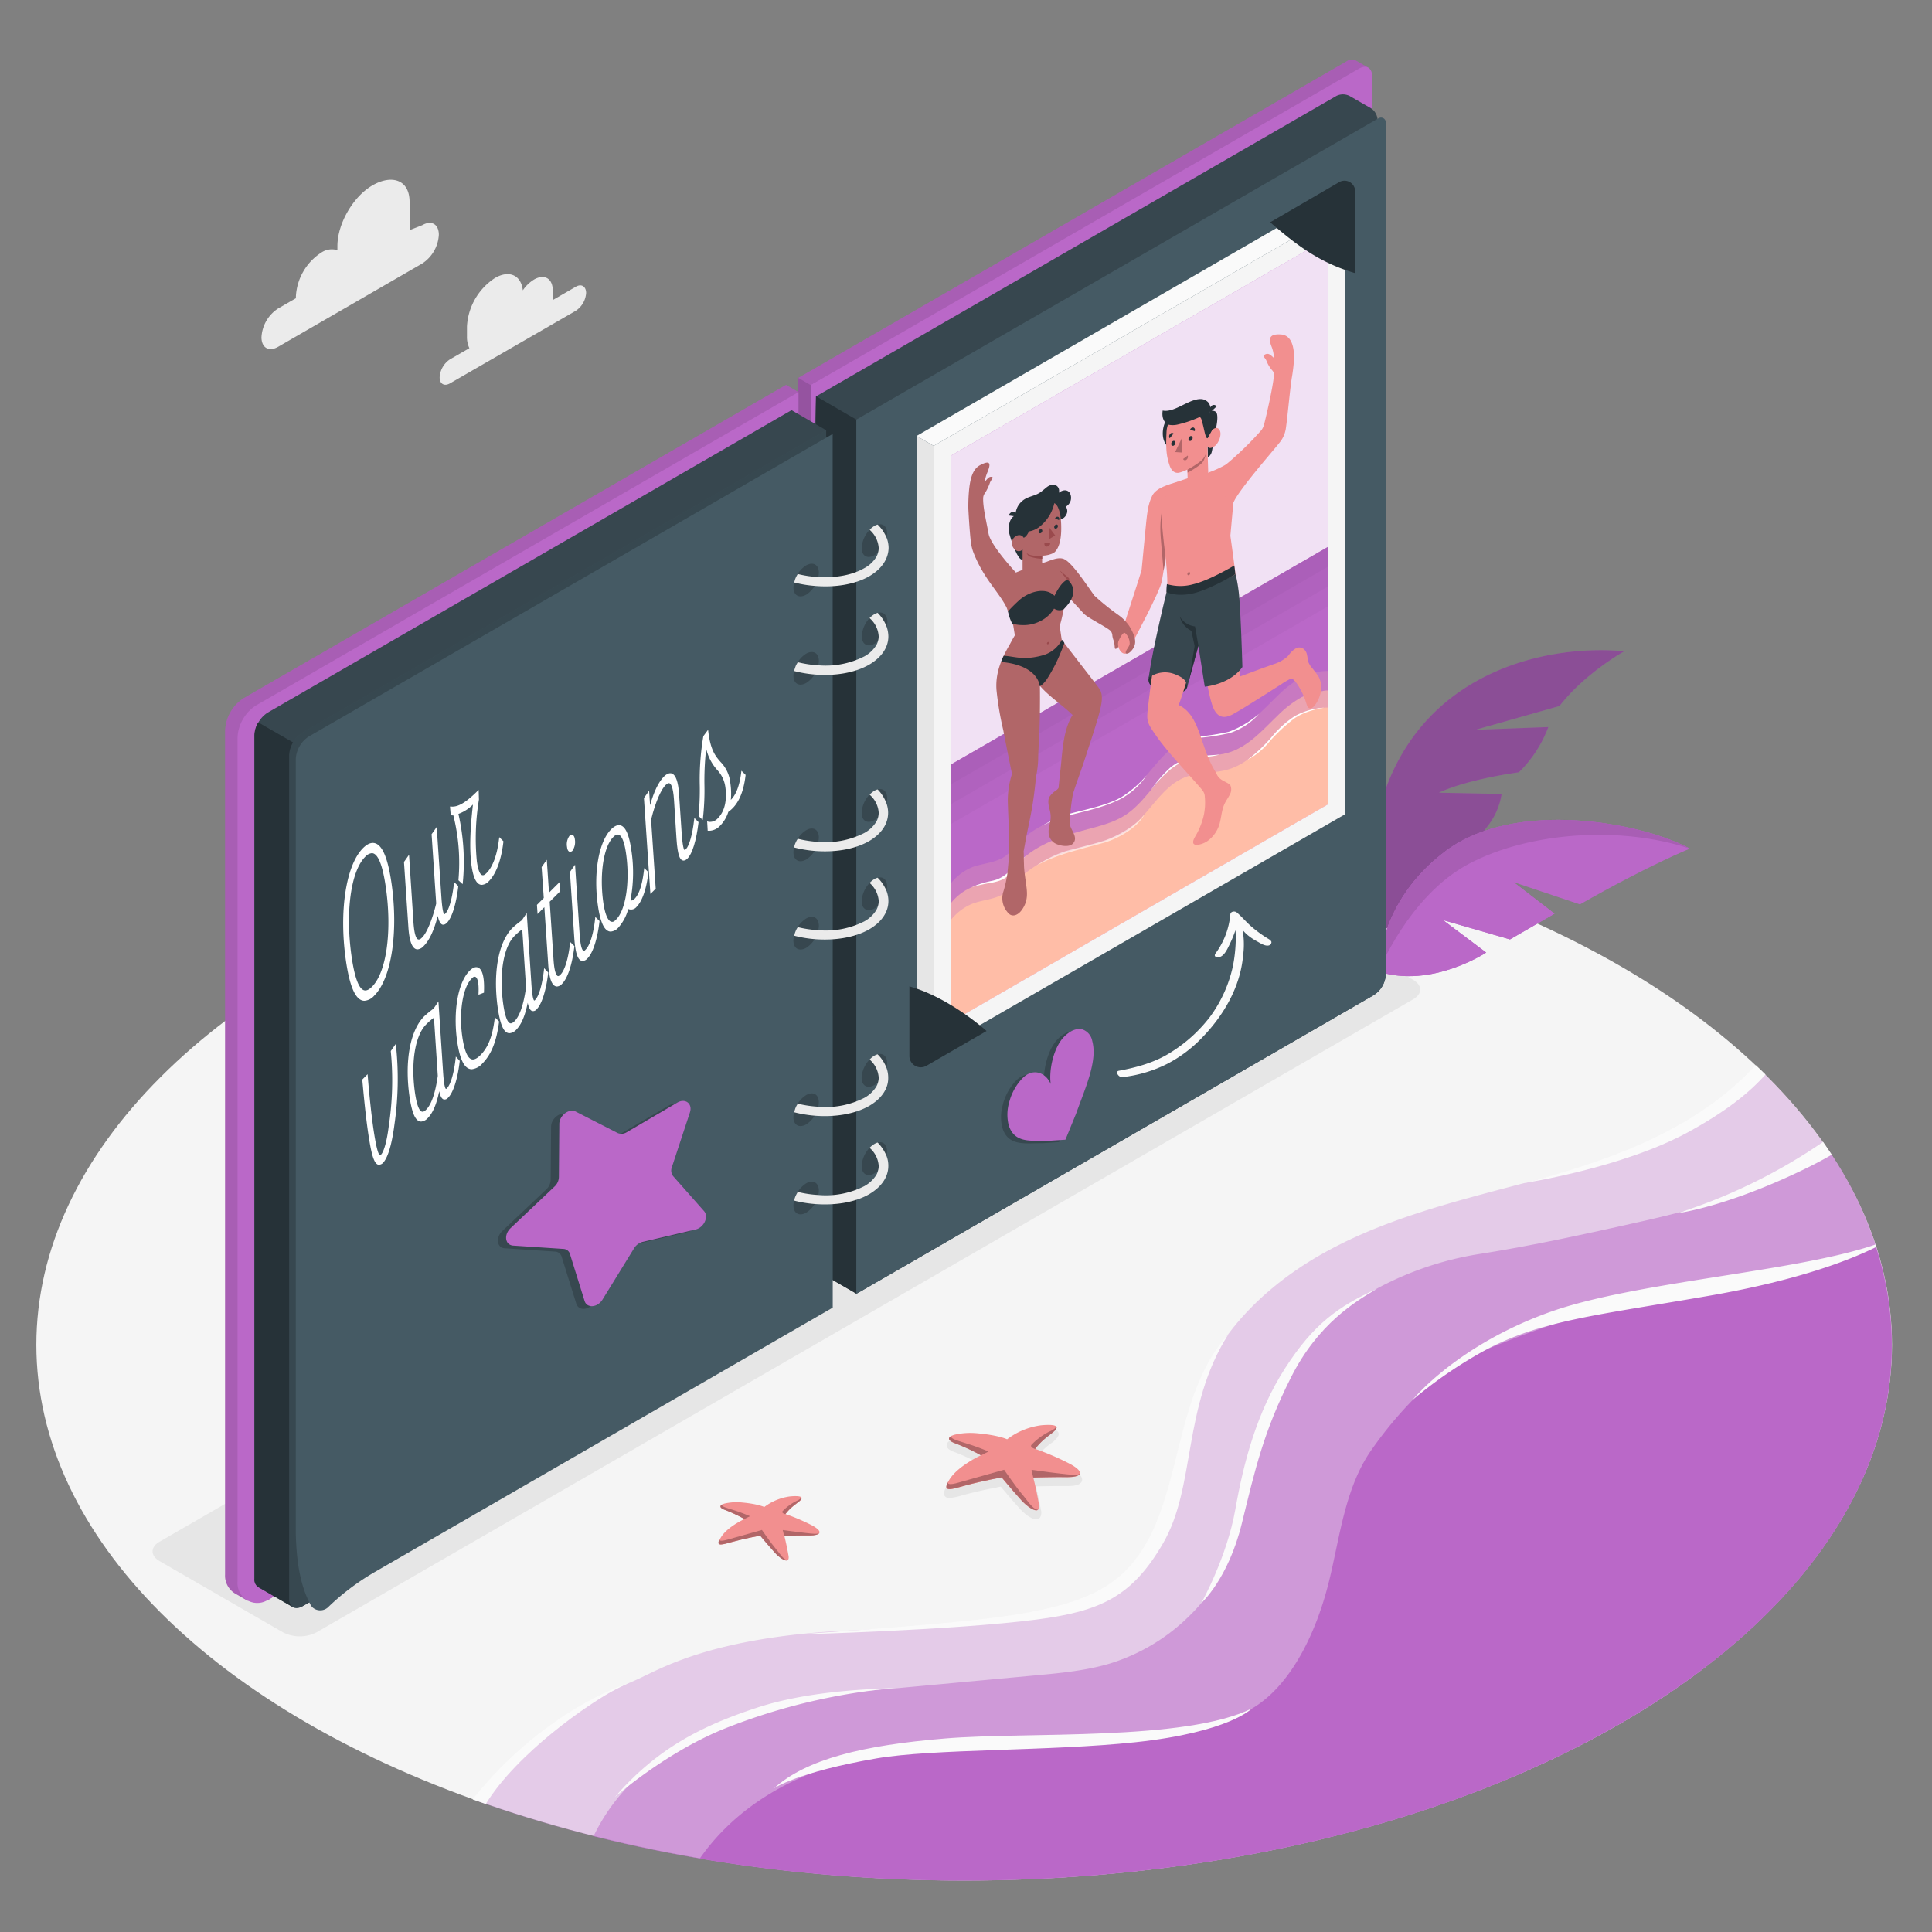 <svg xmlns="http://www.w3.org/2000/svg" viewBox="0 0 500 500"><rect x="0" y="0" width="500" height="500" fill="#808080" stroke="none"/><g id="freepik--Floor--inject-76"><g id="freepik--Beach--inject-76"><ellipse id="freepik--floor--inject-76" cx="249.53" cy="348.04" rx="240.12" ry="138.63" style="fill:#f5f5f5"></ellipse><g id="freepik--Waves--inject-76"><path d="M419.32,446.07C354.84,483.29,262.81,494.92,181.11,481q-14-2.38-27.5-5.78c-9.53-2.4-18.85-5.16-27.89-8.31l-2.35-.82c8.5-12.89,23.25-22.65,36.52-29.16l.71-.36.94-.44.85-.39,1.76-.77c5.32-2.26,15.57-9.05,42.26-12h.12l1.94-.21c4.13-.42,8.3-.66,12.47-.83l1-.07c12.83-.59,25.76-.62,38.38-2.47,7.23-1.07,17.16-3.38,21.85-5.45,9.34-4.12,15.57-11.08,19.06-21.47s5-21.64,8.58-32.13a55.71,55.71,0,0,1,7.92-14.88l.08-.1,0,0c6.73-9.05,16-16.36,26-21.76,15-8.12,31.77-12.43,48.29-16.8l2-.52,1.26-.33.46-.11,2.5-.65.42-.12c16-4.07,34.27-8.8,46.5-19.06a108.59,108.59,0,0,0,9.92-9.5c.58.54,1.13,1.09,1.69,1.63a130.59,130.59,0,0,1,14.89,17.41q.52.74,1,1.47l1.23,1.83a98.18,98.18,0,0,1,11.36,23.26,0,0,0,0,1,0,0c.07.21.14.41.2.61C499.53,366.05,477.42,412.52,419.32,446.07Z" style="fill:#BA68C8;opacity:0.3"></path><path d="M419.32,446.07C354.84,483.29,262.81,494.92,181.11,481q-14-2.38-27.5-5.78a50.06,50.06,0,0,1,8.77-12.76l0,0a59.86,59.86,0,0,1,10.15-8.62c15.29-10.28,34.82-14.68,52.93-16.35l6.42-.6h.2l.22,0,35.61-3.3c6.42-.59,12.9-1.19,19.1-3A50.25,50.25,0,0,0,308,418a41.31,41.31,0,0,0,2.94-3.18h0l0,0a38.82,38.82,0,0,0,8-16.58c4.6-19,8.73-33.08,15.46-44l.07-.13c4.35-8.53,12.26-15.34,21.3-20.3l.38-.22a83.58,83.58,0,0,1,26.35-9c14-2.18,28.11-5.3,41.87-8.38,3.59-.8,6.8-1.57,9.7-2.32,16.78-4.37,22.85-8.05,31.39-12.74,2.65-1.45,5.07-2.85,7.32-4.23l1.23,1.83a98.18,98.18,0,0,1,11.36,23.26,0,0,0,0,1,0,0c.07.21.14.41.2.61C499.53,366.05,477.42,412.52,419.32,446.07Z" style="fill:#BA68C8;opacity:0.5"></path><path d="M419.32,446.07C354.84,483.29,262.81,494.92,181.11,481c.22-.34.46-.67.7-1,7.19-9.8,16.84-16.45,27.6-20.88h0a109.9,109.9,0,0,1,30.66-7.18c12.77-1.29,26.19-1.1,39.21-1.44,14.51-.37,29.61-1,42.94-7.38a18.14,18.14,0,0,0,1.74-.92c9.78-5.7,16.59-19,20.06-33.26,2.76-11.29,4.13-24.25,11.09-33.95a102.39,102.39,0,0,1,10.58-12.76l0,0a55.89,55.89,0,0,1,18.06-12.58l1.42-.6,0,0q7.55-3.15,15.3-5.8l.2-.06q11.49-3.91,23.3-6.69c17.16-4,34.73-6.23,51.65-11.15,2.84-.82,5.68-1.74,8.49-2.74l.27-.1.92-.35a0,0,0,0,1,0,0c.07.21.14.41.2.61C499.53,366.05,477.42,412.52,419.32,446.07Z" style="fill:#BA68C8"></path><path d="M268.24,419.14C284.83,417,293,413.19,301,399.4c8.58-14.78,4.88-35.13,16.9-54.09-14.82,16.29-11.57,43.31-24.78,59.2C281.93,417.94,261.21,419,206.42,423,206.42,423,246.71,421.93,268.24,419.14Z" style="fill:#fafafa"></path><path d="M319.69,390.71c-2.2,12.4-8.78,24.15-8.78,24.15s6.93-6.21,10.45-20.5,5.63-23.74,12.71-37.82,16.86-19.79,22.27-23c-9.94,4.52-16.42,9.13-23.76,20.56S321.88,378.31,319.69,390.71Z" style="fill:#fafafa"></path><path d="M454.41,275.68c-9.08,9.55-23,20.49-55.61,29.33l-.42.12-2.5.65-.46.11-1.26.33s25.5-3.88,42.58-13.14c10-5.45,16-10.3,20.17-15-.56-.54-1.11-1.09-1.69-1.63Z" style="fill:#fafafa"></path><path d="M232.11,436.81a157,157,0,0,0-44.25,10.42c-14.24,5.66-26.47,15.91-28.48,17.64l-.24.22,0,0c.08-.09.14-.18.22-.26,10.62-12.19,22-18.12,36.64-22.91,14.24-4.66,31.16-4.78,35.93-5.12Z" style="fill:#fafafa"></path><path d="M485.62,322.69c-6,3-19.25,8.46-43,12.6-19.13,3.33-31.61,5-41.86,7.79l-.2.06a76.11,76.11,0,0,0-15.3,5.8l0,0a115.19,115.19,0,0,0-19.48,13.18l0,0s0,0-.05,0c.35-.43,11.85-14.24,35.68-22.67,21.68-7.66,62.16-10.23,82.87-17l.27-.1c.32-.1.62-.21.93-.32C485.49,322.29,485.56,322.49,485.62,322.69Z" style="fill:#fafafa"></path><path d="M472.82,297q-.49-.73-1-1.47a144,144,0,0,1-37.69,18.44c.8-.1,13.07-1.79,33.05-11.49,2.46-1.19,4.75-2.41,6.89-3.65Z" style="fill:#fafafa"></path><path d="M162.39,435.69l-.85.39-.94.44-.71.36c-7.67,4-26.08,16.85-34.17,30l-2.35-.82c-.35-.14-.7-.26-1.05-.38C135.87,448.53,152.65,439,162.39,435.69Z" style="fill:#fafafa"></path><path d="M293.81,450.89c24.39-2.6,30.18-8.74,30.18-8.74-17.36,8.54-58.08,6-79.45,7.77s-35.82,5.34-44.26,12.91c0,0,6-4.21,26.51-7.75C241.58,452.53,271.63,453.25,293.81,450.89Z" style="fill:#fafafa"></path></g></g></g><g id="freepik--Shadows--inject-76"><path id="freepik--Shadow--inject-76" d="M268.18,393.21c-1.4,0-3.43-1.84-4.31-2.82-2.08-2.3-4.19-4.83-4.86-5.65-1.14.21-5,.95-9.08,2l-1,.27a14.42,14.42,0,0,1-3.22.67,1.33,1.33,0,0,1-1.27-.6c-.32-.58-.1-1.42.74-2.79,1.77-2.87,5.52-5,7.37-6a48.68,48.68,0,0,0-5.56-2.51c-.86-.3-2-.82-2-1.75,0-.47.32-1.11,1.76-1.57a17.58,17.58,0,0,1,4.39-.49c.61,0,1.2,0,1.75.08a29.31,29.31,0,0,1,7.62,1.47,19,19,0,0,1,8.84-3.54c.71-.07,1.35-.1,1.91-.1,1.44,0,2.23.22,2.57.72a1,1,0,0,1,.08.94,5.66,5.66,0,0,1-1.92,2,18.33,18.33,0,0,0-3.19,2.93l.87.31a49.79,49.79,0,0,1,7.72,3.39c2,1.16,2.87,2.13,2.63,3.05-.3,1.13-2.09,1.36-3.53,1.36h-1.81c-2.25,0-5.2.06-6.56.09.26,1.06.77,3.23,1.28,6.15a2.38,2.38,0,0,1-.28,1.95A1.21,1.21,0,0,1,268.18,393.21Z" style="fill:#e6e6e6"></path><path id="freepik--shadow--inject-76" d="M73.24,422.45,41.28,404c-2.39-1.38-2.39-3.62,0-5L325.09,235.14a9.57,9.57,0,0,1,8.66,0l32,18.46c2.39,1.38,2.39,3.62,0,5L81.9,422.45A9.57,9.57,0,0,1,73.24,422.45Z" style="fill:#e6e6e6"></path></g><g id="freepik--Plants--inject-76"><g id="freepik--plants--inject-76"><path d="M359.83,241s-10.42-5.85-2.44-33.1c9.71-33.13,41.23-41.3,63-39.36,0,0-10.07,5.54-16.8,14.18l-21.71,6.15,18.83-.71a32.26,32.26,0,0,1-7.62,11.71s-12.82,1.65-20.71,5.28l16.24.32a17.79,17.79,0,0,1-3.71,8.45C381.51,218.42,373.14,232.47,359.83,241Z" style="fill:#BA68C8"></path><path d="M359.83,241s-10.42-5.85-2.44-33.1c9.71-33.13,41.23-41.3,63-39.36,0,0-10.07,5.54-16.8,14.18l-21.71,6.15,18.83-.71a32.26,32.26,0,0,1-7.62,11.71s-12.82,1.65-20.71,5.28l16.24.32a17.79,17.79,0,0,1-3.71,8.45C381.51,218.42,373.14,232.47,359.83,241Z" style="opacity:0.25"></path><path d="M356.77,251.43s-.41-18,17.56-31.32,50.41-7.32,63-.48c0,0-12.05,1.72-28.43,12.63l-17.24-4,10.64,8.19-11.52,6.66-17.33-5,11.17,8.4S370.5,255.88,356.77,251.43Z" style="fill:#BA68C8"></path><path d="M356.77,251.43s-.41-18,17.56-31.32,50.41-7.32,63-.48c0,0-10.54,4.22-28.44,14.43l-17.23-5.78,10.64,8.19-11.52,6.66-17.33-5,11.17,8.4S370.5,255.88,356.77,251.43Z" style="fill:#BA68C8"></path><path d="M374.33,220.11c-18,13.36-17.56,31.32-17.56,31.32s7.86-19.67,23.39-27.88,39.16-9.91,57.17-3.92C424.74,212.79,392.29,206.74,374.33,220.11Z" style="opacity:0.1"></path></g></g><g id="freepik--Album--inject-76"><g id="freepik--photo-album--inject-76"><g id="freepik--Notebook--inject-76"><path d="M206.59,331.18l3.24,1.88,138.66-83.8a7.46,7.46,0,0,0,3.37-5.83L354.09,17.5l-3.22-1.86a2.38,2.38,0,0,0-2.38.23L206.59,97.8Z" style="fill:#BA68C8"></path><path d="M350.87,15.64l3.22,1.86,0,2.76L209.83,99.67l-3.24-1.87,141.9-81.93A2.38,2.38,0,0,1,350.87,15.64Z" style="opacity:0.1"></path><path d="M209.83,333.06l141.9-81.93a7.45,7.45,0,0,0,3.37-5.83V19.69c0-2.15-1.51-3-3.37-1.94L209.83,99.67Z" style="fill:#BA68C8"></path><polygon points="206.59 97.8 209.83 99.67 209.83 333.06 206.59 331.19 206.59 97.8" style="opacity:0.2"></polygon><path d="M206.65,327.48,69.52,414l-5.5.24-3.23-1.87a5.4,5.4,0,0,1-2.54-4.87V189.13a10.5,10.5,0,0,1,4.92-8.52l140.25-81,3.23,1.86Z" style="fill:#BA68C8"></path><path d="M206.65,327.48,69.52,414l-5.5.24-3.23-1.87a5.4,5.4,0,0,1-2.54-4.87V189.13a10.5,10.5,0,0,1,4.92-8.52l140.25-81,3.23,1.86Z" style="opacity:0.1"></path><path d="M62.88,186.13a10,10,0,0,0-1.4,4.87V409.31a5.12,5.12,0,0,0,8,4.64l137.14-79.18V101.5l-140.25,81A10.05,10.05,0,0,0,62.88,186.13Z" style="fill:#BA68C8"></path><path d="M221.67,334.82l-14.27-8.23,3.78-224L345.84,24.83a3.77,3.77,0,0,1,3.43,0L354.79,28a3.8,3.8,0,0,1,1.72,3l2.14,220.84a6.73,6.73,0,0,1-3.37,5.83Z" style="fill:#37474f"></path><polygon points="221.62 334.8 221.63 108.6 211.18 102.54 207.4 326.59 221.62 334.8" style="fill:#263238"></polygon><path d="M358.65,31.65v220.2a6.73,6.73,0,0,1-3.37,5.83L222.15,334.55l-.53.25V108.6l135.15-78A1.25,1.25,0,0,1,358.65,31.65Z" style="fill:#455a64"></path><path d="M213.81,337.43,78.23,415.71l-2.38.24-8.95-5.19h0a2.38,2.38,0,0,1-1-2.18V190.26a7.45,7.45,0,0,1,3.36-5.83l135.59-78.28,8.95,5.19Z" style="fill:#37474f"></path><path d="M213.81,111.33l-1.7,1-22.06,12.74-4.11,2.37L78.23,189.62a7.46,7.46,0,0,0-3.37,5.83V413.78c0,2.14,1.52,3,3.37,1.94l1.8-1,133.78-77.25Z" style="fill:#455a64"></path><path d="M213.81,111.33l-1.7,1-22.06,12.74-4.11,2.37L78.23,189.62a7.46,7.46,0,0,0-3.37,5.83V413.78c0,2.14,1.52,3,3.37,1.94l1.8-1,133.78-77.25Z" style="opacity:0.2"></path><path d="M75.84,192.14l-9-5.19a6.72,6.72,0,0,0-1,3.31V408.58a2.34,2.34,0,0,0,1,2.17l9,5.2a2.41,2.41,0,0,1-1-2.17V195.45A6.83,6.83,0,0,1,75.84,192.14Z" style="fill:#263238"></path><path d="M215.49,112.31l-24.4,14.09-3.83,2.21-107.35,62a7.42,7.42,0,0,0-3.36,5.83V391.93c0,1.74,0,3.37,0,4.91.19,8.07,1.36,13.54,3.49,17.84.1.18.18.35.27.53a2.81,2.81,0,0,0,.67.87,3,3,0,0,0,4.14-.34,62.63,62.63,0,0,1,11-8.39l.17-.11,119.22-68.83Z" style="fill:#455a64"></path><path d="M227.14,135.76a2.87,2.87,0,0,0-.87.36,4.74,4.74,0,0,0-1.2,1A7.28,7.28,0,0,0,223,141.8c0,2.08,1.49,2.93,3.29,1.9a4.86,4.86,0,0,0,.95-.72h0a7.48,7.48,0,0,0,2.16-3.65,5.06,5.06,0,0,0,.19-1.31C229.57,136.27,228.54,135.38,227.14,135.76Z" style="fill:#37474f"></path><path d="M227.14,158.6a3.85,3.85,0,0,0-.86.36,5.45,5.45,0,0,0-1.24,1,7.39,7.39,0,0,0-2,4.69c0,2.09,1.49,3,3.3,1.91a5.07,5.07,0,0,0,1-.74,7.28,7.28,0,0,0,2.15-3.66,4.51,4.51,0,0,0,.18-1.29C229.58,159.11,228.54,158.22,227.14,158.6Z" style="fill:#37474f"></path><path d="M227.13,204.3a3.32,3.32,0,0,0-.85.36,5.69,5.69,0,0,0-1.23,1,7.17,7.17,0,0,0-2.05,4.7c0,2.08,1.47,2.93,3.29,1.9a5.53,5.53,0,0,0,1-.73,7.66,7.66,0,0,0,2.15-3.67,4.77,4.77,0,0,0,.17-1.29C229.57,204.8,228.54,203.92,227.13,204.3Z" style="fill:#37474f"></path><path d="M227.13,227.15a3.85,3.85,0,0,0-.86.36,5.49,5.49,0,0,0-1.21,1A7.41,7.41,0,0,0,223,233.2c0,2.09,1.49,2.94,3.31,1.91a5.28,5.28,0,0,0,.94-.71h0a7.67,7.67,0,0,0,2.16-3.68,4.87,4.87,0,0,0,.17-1.29C229.57,227.66,228.54,226.78,227.13,227.15Z" style="fill:#37474f"></path><path d="M227.12,272.85a3.71,3.71,0,0,0-.85.36,5.15,5.15,0,0,0-1.21,1,7.24,7.24,0,0,0-2.07,4.7c0,2.08,1.48,2.94,3.29,1.9a5,5,0,0,0,1-.73,7.42,7.42,0,0,0,2.15-3.67,4.75,4.75,0,0,0,.17-1.28C229.57,273.36,228.53,272.47,227.12,272.85Z" style="fill:#37474f"></path><path d="M227.13,295.69a3.38,3.38,0,0,0-.85.37,5.7,5.7,0,0,0-1.23,1,7.34,7.34,0,0,0-2.05,4.7c0,2.09,1.48,2.94,3.29,1.9a4.84,4.84,0,0,0,.94-.71v0a7.4,7.4,0,0,0,2.17-3.65s0,0,0,0a4.75,4.75,0,0,0,.17-1.28C229.58,296.21,228.54,295.31,227.13,295.69Z" style="fill:#37474f"></path><path d="M208.64,153.91c-1.82,1-3.29.18-3.3-1.9a7.23,7.23,0,0,1,3.28-5.69c1.82-1,3.3-.2,3.3,1.91A7.23,7.23,0,0,1,208.64,153.91Z" style="fill:#37474f"></path><path d="M227.14,135.76a2.87,2.87,0,0,0-.87.36,4.74,4.74,0,0,0-1.2,1,6.88,6.88,0,0,1,2.34,4.7,4.32,4.32,0,0,1-.17,1.18h0a4.25,4.25,0,0,1-.48,1.18,8.11,8.11,0,0,1-3.08,2.86c-3.13,1.81-7.46,2.56-11.88,2.3a27.44,27.44,0,0,1-5.33-.79,2.07,2.07,0,0,0-.22.35,6.38,6.38,0,0,0-.35.69c-.08.21-.17.42-.23.62a.24.24,0,0,0,0,.09,2.07,2.07,0,0,0-.1.33s0,0,0,0,0,.08,0,.12a29.91,29.91,0,0,0,5.34.88c5.18.45,10.37-.38,14.06-2.5,3.18-1.86,4.95-4.46,5-7.35a7.3,7.3,0,0,0-.46-2.47A10.32,10.32,0,0,0,227.14,135.76Z" style="fill:#ebebeb"></path><path d="M208.64,176.76c-1.82,1-3.29.19-3.3-1.9a7.23,7.23,0,0,1,3.28-5.69c1.82-1,3.3-.2,3.3,1.91A7.23,7.23,0,0,1,208.64,176.76Z" style="fill:#37474f"></path><path d="M227.14,158.6a3.85,3.85,0,0,0-.86.36,5.45,5.45,0,0,0-1.24,1,6.71,6.71,0,0,1,2.36,4.7,3.74,3.74,0,0,1-.16,1.16,4,4,0,0,1-.48,1.19,8.21,8.21,0,0,1-3.08,2.87,22.07,22.07,0,0,1-11.89,2.3,28.59,28.59,0,0,1-5.32-.8c-.16.24-.3.49-.43.73l-.08.15s0,0,0,.06a1.43,1.43,0,0,0-.14.34,7.54,7.54,0,0,0-.3,1,31.79,31.79,0,0,0,5.32.9c5.19.43,10.37-.4,14.07-2.53,3.19-1.85,5-4.44,5-7.34a7.8,7.8,0,0,0-.45-2.49A10.14,10.14,0,0,0,227.14,158.6Z" style="fill:#ebebeb"></path><path d="M208.63,222.46c-1.81,1-3.29.18-3.29-1.91a7.21,7.21,0,0,1,3.28-5.68c1.82-1.05,3.3-.2,3.3,1.9A7.23,7.23,0,0,1,208.63,222.46Z" style="fill:#37474f"></path><path d="M227.13,204.3a3.32,3.32,0,0,0-.85.36,5.69,5.69,0,0,0-1.23,1,6.71,6.71,0,0,1,2.36,4.7,5.15,5.15,0,0,1-.16,1.17,4.47,4.47,0,0,1-.49,1.18,8.28,8.28,0,0,1-3.08,2.87,22.07,22.07,0,0,1-11.9,2.3,28.28,28.28,0,0,1-5.32-.81l-.22.35a5.71,5.71,0,0,0-.35.7,4.82,4.82,0,0,0-.27.72l-.12.48a31.91,31.91,0,0,0,5.33.9c5.18.43,10.37-.4,14.07-2.53,3.19-1.85,4.94-4.45,4.95-7.34a7.44,7.44,0,0,0-.45-2.49A10.18,10.18,0,0,0,227.13,204.3Z" style="fill:#ebebeb"></path><path d="M208.63,245.31c-1.81,1-3.29.18-3.3-1.91a7.26,7.26,0,0,1,3.29-5.68c1.82-1.05,3.3-.2,3.3,1.9A7.22,7.22,0,0,1,208.63,245.31Z" style="fill:#37474f"></path><path d="M227.13,227.15a3.85,3.85,0,0,0-.86.36,5.49,5.49,0,0,0-1.21,1,6.89,6.89,0,0,1,2.36,4.71,4.91,4.91,0,0,1-.18,1.2h0a4.6,4.6,0,0,1-.48,1.15,8.35,8.35,0,0,1-3.07,2.88,22,22,0,0,1-11.9,2.28,28,28,0,0,1-5.33-.79c-.07.13-.14.23-.22.35a6.08,6.08,0,0,0-.33.68l0,0a6,6,0,0,0-.28.81c0,.12-.07.25-.1.38a31.66,31.66,0,0,0,5.31.89c5.19.42,10.39-.41,14.08-2.52,3.2-1.85,5-4.46,5-7.34a7.56,7.56,0,0,0-.44-2.49A10.21,10.21,0,0,0,227.13,227.15Z" style="fill:#ebebeb"></path><path d="M208.63,291c-1.81,1-3.29.18-3.3-1.91a7.22,7.22,0,0,1,3.29-5.68c1.82-1.05,3.29-.2,3.29,1.9A7.25,7.25,0,0,1,208.63,291Z" style="fill:#37474f"></path><path d="M227.12,272.85a3.71,3.71,0,0,0-.85.36,5.15,5.15,0,0,0-1.21,1,6.8,6.8,0,0,1,2.35,4.69,4.32,4.32,0,0,1-.17,1.18,4,4,0,0,1-.49,1.18,8.28,8.28,0,0,1-3.08,2.87,22,22,0,0,1-11.88,2.29,29.94,29.94,0,0,1-5.33-.79,7.63,7.63,0,0,0-.42.73l-.09.15a.14.14,0,0,0,0,.06,2,2,0,0,0-.14.34l-.16.48a3.9,3.9,0,0,0-.12.46l0,0a33,33,0,0,0,5.33.89c5.19.42,10.37-.41,14.07-2.53,3.19-1.85,5-4.46,4.94-7.33a7.2,7.2,0,0,0-.44-2.5A9.86,9.86,0,0,0,227.12,272.85Z" style="fill:#ebebeb"></path><path d="M208.64,313.85c-1.82,1-3.29.19-3.3-1.9a7.24,7.24,0,0,1,3.28-5.69c1.82-1.05,3.3-.19,3.3,1.91A7.21,7.21,0,0,1,208.64,313.85Z" style="fill:#37474f"></path><path d="M227.13,295.69a3.38,3.38,0,0,0-.85.37,5.7,5.7,0,0,0-1.23,1,6.73,6.73,0,0,1,2.36,4.7,4.14,4.14,0,0,1-.17,1.17v0a4,4,0,0,1-.47,1.17,8.45,8.45,0,0,1-3.08,2.87,21.94,21.94,0,0,1-11.91,2.29,27.92,27.92,0,0,1-5.3-.79,2.07,2.07,0,0,0-.22.35,6.38,6.38,0,0,0-.35.69,5.81,5.81,0,0,0-.27.72c0,.16-.09.32-.13.48a30.72,30.72,0,0,0,5.33.88c5.19.43,10.38-.39,14.06-2.51,3.19-1.86,5-4.45,5-7.34a6.86,6.86,0,0,0-.43-2.48s0,0,0,0A10.38,10.38,0,0,0,227.13,295.69Z" style="fill:#ebebeb"></path></g><g id="freepik--Photo--inject-76"><polygon points="241.63 115.39 348.13 53.9 348.13 210.71 241.64 272.19 241.63 115.39" style="fill:#f5f5f5"></polygon><polygon points="348.13 53.9 343.69 51.34 237.2 112.83 241.63 115.39 348.13 53.9" style="fill:#fafafa"></polygon><polygon points="237.2 112.83 237.2 269.63 241.64 272.19 241.63 115.39 237.2 112.83" style="fill:#e6e6e6"></polygon><polygon points="246.07 117.95 343.69 61.59 343.69 208.14 246.07 264.5 246.07 117.95" style="fill:#BA68C8"></polygon><polygon points="246.07 117.95 343.69 61.59 343.69 208.14 246.07 264.5 246.07 117.95" style="fill:#fff;opacity:0.8"></polygon><polygon points="246.07 223.51 343.69 167.15 343.69 208.14 246.07 264.5 246.07 223.51" style="fill:#ffbda7"></polygon><path d="M246.07,233.76a13.69,13.69,0,0,1,5.63-4.24c2.79-1.05,6-1.08,8.49-2.84a23.5,23.5,0,0,0,3.35-3.34c4.73-5,11.64-7.05,18.26-8.82,3.28-.88,6.63-1.76,9.47-3.62,6-3.91,9-11.73,15.71-14.2,3.48-1.29,7.38-.87,10.93-1.93,5.23-1.56,8.92-5.94,12.73-9.57a28.27,28.27,0,0,1,6.25-4.8c.55-.29,6.8-2.19,6.8-1.62V141.53l-97.62,56.36Z" style="fill:#BA68C8;opacity:0.5"></path><path d="M246.07,238.11a13.72,13.72,0,0,1,5.63-4.25c2.79-1.05,6-1.08,8.49-2.83a24.59,24.59,0,0,0,3.35-3.34c4.73-5,11.64-7.05,18.26-8.83,3.28-.88,6.63-1.76,9.47-3.62,6-3.91,9-11.73,15.71-14.2,3.48-1.28,7.38-.86,10.93-1.92,5.23-1.57,8.92-5.94,12.73-9.57a27.79,27.79,0,0,1,6.25-4.81,14.65,14.65,0,0,1,6.8-1.62V141.53l-97.62,56.36Z" style="fill:#BA68C8;opacity:0.3"></path><path d="M246.07,233.76a13.69,13.69,0,0,1,5.63-4.24c2.79-1.05,6-1.08,8.49-2.84a23.5,23.5,0,0,0,3.35-3.34c4.73-5,11.64-7.05,18.26-8.82,3.28-.88,6.63-1.76,9.47-3.62,6-3.91,9-11.73,15.71-14.2,3.48-1.29,7.38-.87,10.93-1.93,5.23-1.56,8.92-5.94,12.73-9.57a28.27,28.27,0,0,1,6.25-4.8c.55-.29,6.8-2.19,6.8-1.62V141.53l-97.62,56.36Z" style="fill:#BA68C8;opacity:0.4"></path><path d="M246.07,228.64a13.72,13.72,0,0,1,5.63-4.25c2.79-1,6-1.08,8.49-2.83a24.59,24.59,0,0,0,3.35-3.34c4.73-5,11.64-7.05,18.26-8.83,3.28-.88,6.63-1.76,9.47-3.62,6-3.91,9-11.73,15.71-14.2,3.48-1.28,7.38-.86,10.93-1.92,5.23-1.57,8.92-5.94,12.73-9.57a28.27,28.27,0,0,1,6.25-4.8,14.63,14.63,0,0,1,6.8-1.63V141.53l-97.62,56.36Z" style="fill:#BA68C8"></path><polygon points="246.07 197.89 246.07 213.27 343.69 156.91 343.69 141.53 246.07 197.89" style="opacity:0.03"></polygon><polygon points="246.07 197.89 246.07 208.14 343.69 151.78 343.69 141.53 246.07 197.89" style="opacity:0.03"></polygon><path d="M269.59,213.75a34.16,34.16,0,0,1,7.68-3.27c3.36-.91,9.36-2.06,13-4.21a29.32,29.32,0,0,0,6.48-5.61,19.5,19.5,0,0,1-6.52,6c-3.91,2-7.71,2.88-12.18,4A40.23,40.23,0,0,0,269.59,213.75Z" style="fill:#fff"></path><path d="M305.57,192.2a12.08,12.08,0,0,1,4.34-1.57,55.1,55.1,0,0,0,8.15-1.26,25.77,25.77,0,0,0,7.77-4.63,17.22,17.22,0,0,1-7.66,5A60,60,0,0,1,309.8,191,13.71,13.71,0,0,0,305.57,192.2Z" style="fill:#fff"></path><path d="M251.48,229.6a24.8,24.8,0,0,1,5.31-1.65,8.48,8.48,0,0,0,4.22-2.29,30.55,30.55,0,0,1,4.62-4.22,21.23,21.23,0,0,0-3.74,4.08c-1.34,1.89-3.06,2.49-5.22,2.93A40.57,40.57,0,0,0,251.48,229.6Z" style="fill:#fff"></path><path d="M268.26,224a30,30,0,0,1,7.39-3.68c1.91-.55,7.85-2,10.12-2.76s7.71-3.22,10.45-6.83c-2.06,3.87-7.61,6.57-10.51,7.37S277,220.41,275,221.13A39.46,39.46,0,0,0,268.26,224Z" style="fill:#fff;opacity:0.6"></path><path d="M297.82,204.49a33.65,33.65,0,0,1,5.09-5.87,14,14,0,0,1,6.21-2.82c2.21-.24,6-.43,6.58-.54-1.87.62-5.58.78-6.79.94a14.93,14.93,0,0,0-6.45,3.31A35.42,35.42,0,0,0,297.82,204.49Z" style="fill:#fff"></path><path d="M322.85,196.64a39,39,0,0,0,6.55-6.26,27.38,27.38,0,0,1,5.6-5,17.72,17.72,0,0,1,7.7-2.23c-1,.17-5.24.84-8.16,3.12a45.51,45.51,0,0,0-6.77,6.55A18.45,18.45,0,0,1,322.85,196.64Z" style="fill:#fff"></path><polygon points="246.07 197.89 246.07 203.02 343.69 146.66 343.69 141.53 246.07 197.89" style="opacity:0.03"></polygon><path d="M295.44,147.57c-.72,2.45-4.39,13.55-4.58,14.39-.28,1.28-2,4.1-1.05,4.54,1.63.79,2.94.41,3.47-.56.72-1.33,6.7-12.58,7.3-15.17s1.73-11.5,2.3-13.67c.77-2.95,2.09-12.5,2.09-12.5-2.49.81-5.78,1.6-6.8,3.74-1.18,2.46-1.3,4.33-1.92,10.77C295.87,143.2,295.44,147.57,295.44,147.57Z" style="fill:#f28f8f"></path><path d="M301.63,144.55l-.91-12.41a25.62,25.62,0,0,0-.37,6.23c.06,1.31.78,9.37.78,9.37Z" style="fill:#b16668"></path><path d="M273.82,151.62s4.8,5.13,6.6,7.12c1.07,1.18,6,3.52,7.06,4.59a2.15,2.15,0,0,1,.4,1.19c.13,1,.43,1.27.55,2.29.09.8.06,1.09.23,1.11s.68-.14.92-.88a9.86,9.86,0,0,0,.24-1.59,7.64,7.64,0,0,1,.84,2.43c.38,2,1.59,1.36,2.49.11,1-1.45.89-3.05-.91-6a11.47,11.47,0,0,0-2.64-2.72,61.82,61.82,0,0,1-6.37-5.12c-2.17-3-5.55-8.2-7.67-9.37-1.5-.83-3.92.2-5.78,1.32A42.7,42.7,0,0,0,273.82,151.62Z" style="fill:#b16668"></path><path d="M289.51,165.82c.31-.7,1.08-2.27,1.65-2a3.67,3.67,0,0,1,1.2,2.76c-.07.93-1.22,1.73-1,2.53C290.2,169.53,288.87,167.31,289.51,165.82Z" style="fill:#f28f8f"></path><path d="M284.59,178.37c-.26-.4-.62-.89-1.06-1.46h0l-8.76-11.33-.52-3.59a33.37,33.37,0,0,0,1-4.27c2.57-3.12,1.93-5.69,1.06-7.49-1.74-3.59-3.09-5.54-4.75-5.07l-4.92,1.56c-2.49.92-4.19,1.63-4.79,1.91-1.54.73-1.52,1.9-1.65,3.65a16.71,16.71,0,0,0,.23,4.73l1.8,4.86.41,2.55s-.49.81-1.2,2.14c-1.71,3-3.92,6.95-3.55,12a79.83,79.83,0,0,0,1.74,10.35c1.14,5.9,2.27,11.38,2.27,11.38a22.49,22.49,0,0,0-1.08,7.27c.14,4.61.44,9.68.37,12.37,0,.59-.05,1.81-.05,1.81v-.41c-.07,1.13-.14,1.76-.41,4.56a29.09,29.09,0,0,1-1.14,5.11,5.54,5.54,0,0,0,1.09,5c1.1,1.58,2.73.92,3.74-.47,1.73-2.37,1.42-4.62,1.13-6.73S265,225,265,223.57c-.08-2,0-2.3-.09-3.19.1-.61.27-1.46.36-2,1.1-6.22,2-8.46,2.84-17.26a28.35,28.35,0,0,0,.56-4.33c0-1.31.11-3.24.25-6,.23-4.47.25-9.36.21-13.29,2.49,2.86,5.59,4.76,8.45,7.53-2.61,4.19-2.66,10.35-3.16,14.41-.28,2.32-.29,2.83-.48,4.51a3.09,3.09,0,0,1-.57.58,5.78,5.78,0,0,0-1.72,1.61c-.66,1.08-.2,2.61.08,3.72a6.84,6.84,0,0,1-.11,3.54c-.41,1.8-.41,3.19.79,4.39.95,1,4,1.65,5.13.65,1.86-1.7-.76-3.81-.69-5.48a53.41,53.41,0,0,1,.82-7.47c1.06-3.38,2.06-5.85,3.4-10,.79-2.5,2.14-6.4,3.1-9.77C284.85,183.22,285.77,180.21,284.59,178.37Zm-19.76,42.18a.69.69,0,0,0,0-.13Zm-.05.4c0-.07,0-.16,0-.26Z" style="fill:#b16668"></path><path d="M269.08,177.58s-.17-5.38-10-6.27a10,10,0,0,1,.68-1.58c2.39,0,5.13,1.4,10.54-.27a8,8,0,0,0,4.51-3.88,2.66,2.66,0,0,1,.65.83s-.66,1.91-1.74,4.28a41.62,41.62,0,0,1-2.77,5.05C269.82,177.37,269.08,177.58,269.08,177.58Z" style="fill:#263238"></path><path d="M271.5,166.37a.41.41,0,0,1-.28.36.21.21,0,0,1-.27-.22.41.41,0,0,1,.28-.36A.21.21,0,0,1,271.5,166.37Z" style="fill:#9a4a4d"></path><path d="M276.2,150.05l-2-2.46s2.15,1.8,2.4,2,.05,2,.05,2Z" style="fill:#9a4a4d"></path><path d="M260.86,158.23s1.13-1.28,2.89-2.88c2.37-2.15,6.76-3.58,9.15-1.15,0,0,1.58-3.52,3.3-4.15.19,0,4,2.91-1,7.67a2.49,2.49,0,0,1-2.41-.22,8.55,8.55,0,0,1-3.46,3.19,9.53,9.53,0,0,1-4.82,1.08,11.25,11.25,0,0,1-2.54-.35A12.15,12.15,0,0,1,260.86,158.23Z" style="fill:#263238"></path><path d="M264.68,144.81c-.62.15-1.05-.69-1.52-1.45a32.66,32.66,0,0,1-1.85-4.9c-.41-1.27-.48-4.31,1.5-5.1a4.88,4.88,0,0,1,1.46-3.45c1.55-1.54,3.43-1.4,5-2.53s1.89-1.84,3.31-1.95a1.55,1.55,0,0,1,1.42,2.09s1.74-1.41,2.83,0a2.59,2.59,0,0,1-1,3.59,1.92,1.92,0,0,1,.17,2,2.37,2.37,0,0,1-2.22,1.42Z" style="fill:#263238"></path><path d="M262.42,132.41a1.38,1.38,0,0,0-1.35,1l1.94.26C263.22,133.05,263,132.48,262.42,132.41Z" style="fill:#263238"></path><path d="M272.85,130.22c.84.31,1.89,2.29,1.79,7.05-.09,4-1.32,5.37-1.94,5.82a6.82,6.82,0,0,1-3,.71v2.41s3.2,2.84.54,3.92a5.1,5.1,0,0,1-4.13-.55,3.5,3.5,0,0,1-1.47-2.13l0-5.26a1.29,1.29,0,0,1-1.83.13,2.14,2.14,0,0,1-.54-3c.75-1,2.12-1.15,2.65-.15,0,0,.68-.13,1.36-1.64a6.12,6.12,0,0,0,3.26-1.65A10.57,10.57,0,0,0,272.85,130.22Z" style="fill:#b16668"></path><path d="M269.74,137.33a.71.71,0,0,1-.46.67.38.38,0,0,1-.5-.37.72.72,0,0,1,.45-.67A.38.38,0,0,1,269.74,137.33Z" style="fill:#263238"></path><path d="M270.33,140.53l1.49.11a1,1,0,0,1-1,.82C270.44,141.43,270.2,141,270.33,140.53Z" style="fill:#9a4a4d"></path><path d="M274.05,134.6l-1-.45a.66.66,0,0,1,.81-.39A.6.6,0,0,1,274.05,134.6Z" style="fill:#263238"></path><path d="M269.07,135.73l-1.1.74a.77.77,0,0,1,.32-.88A.51.51,0,0,1,269.07,135.73Z" style="fill:#263238"></path><path d="M273.79,136.13a.71.71,0,0,1-.46.67.38.38,0,0,1-.5-.37.72.72,0,0,1,.45-.67A.38.38,0,0,1,273.79,136.13Z" style="fill:#263238"></path><polygon points="271.5 136.46 271.57 139.48 273.08 138.57 271.5 136.46" style="fill:#9a4a4d"></polygon><path d="M269.73,143.8c-1.22.16-3.73.07-4.12-.88a1.93,1.93,0,0,0,.88,1.11,10.52,10.52,0,0,0,3.24.57Z" style="fill:#9a4a4d"></path><path d="M252,143.18c2.65,6.63,6.23,9.7,8.4,13.83,3.87-.7,4.19-6.62,2.5-8.85,0,0-6.54-7-7.07-10.08-.46-2.7-1.53-6.92-1.38-9.32a2.16,2.16,0,0,1,.47-1.16,12.76,12.76,0,0,0,1.29-2.73c.39-.81.8-1.18.69-1.31s-.59-.35-1.19.18a7.38,7.38,0,0,0-.93,1.13,12.21,12.21,0,0,1,.8-2.74c.88-2.15.72-3.11-1.78-1.83-1.57.79-2.6,2.4-3,6.45a43.68,43.68,0,0,0-.19,5c.16,3,.36,5.88.62,8.35A11.94,11.94,0,0,0,252,143.18Z" style="fill:#b16668"></path><path d="M297.28,175.45c-.2.73-.18,2.72,4.23,3.55s5.48-.21,5.72-1.13a4.65,4.65,0,0,0-2.59-4.75C302.31,172.13,297.69,173,297.28,175.45Z" style="fill:#263238"></path><path d="M341.26,175.13a28.32,28.32,0,0,0-2.05-2.68,4.36,4.36,0,0,1-.35-.59,3.68,3.68,0,0,1-.42-1.09,8.18,8.18,0,0,0-.22-1.44,2.48,2.48,0,0,0-.84-1.38,1.81,1.81,0,0,0-2.08-.11,5.84,5.84,0,0,0-1.21,1c-.32.33-.57.75-.89,1.06a9.7,9.7,0,0,1-3.61,2L326.52,173l-5.39,2-.33.12s.31-11.63-.46-20.84c-.38-4.91-1.92-15.62-1.92-15.62l1.11-12.25c-.07-1.5-.9-7.23-2-6.34a26.39,26.39,0,0,1-4.69,2.19s-3.67.91-6.51,1.87c-2.68.9-4.36,1.71-5.47,7.44-.89,4.56,2.08,16.83,1,22.31a1.13,1.13,0,0,0,0,.18A287.88,287.88,0,0,0,297,184c-.27,2.74.06,3.34,2.22,6.42,3,4.32,8.23,9.72,11.83,13.92l.35.49a2.54,2.54,0,0,1,.4,1.34,16,16,0,0,1,.05,2.53,19.1,19.1,0,0,1-.25,2,18.79,18.79,0,0,1-2.32,5.86c-.32.57-.66,1.28-.41,1.76a1,1,0,0,0,1,.34,5.92,5.92,0,0,0,3.31-1.55,8.29,8.29,0,0,0,2.27-3.38c.67-1.91.61-3.94,1.5-5.77.38-.8.92-1.5,1.3-2.3a2.66,2.66,0,0,0,.19-2.37,1.71,1.71,0,0,0-.54-.5c-1-.66-2.31-.93-3-2.4l-.16-.36c-4.37-6.89-3.94-14.76-9.68-17.57,2-5.64,3.73-11.92,5.54-18,.38,3.3,1.73,14.09,3.19,18.19.92,2.58,2.5,3.74,5.3,2.18,2.09-1.16,4.16-2.47,6.22-3.76s4.26-2.69,6.38-4.05a16.74,16.74,0,0,1,2.13-1.26.91.91,0,0,1,.57-.1.72.72,0,0,1,.31.21,7.18,7.18,0,0,1,1.19,1.43,19.34,19.34,0,0,1,1.8,3.58c.24.61.4,1.27.63,1.88a.84.84,0,0,0,1.16.48,2.56,2.56,0,0,0,.91-.86,8.23,8.23,0,0,0,1.48-3.69A5.94,5.94,0,0,0,341.26,175.13Z" style="fill:#f28f8f"></path><path d="M308,148.32a.52.52,0,0,1-.31.52.27.27,0,0,1-.39-.25.52.52,0,0,1,.31-.52A.27.27,0,0,1,308,148.32Z" style="fill:#b16668"></path><path d="M301.91,153.21s-3.7,15-4.63,22.24a6.9,6.9,0,0,1,6.67-1c2.56,1,3.13,1.78,3.28,3.44l2.91-10.76,1.65,10.58s6.47-.5,9.74-5.08c0-.37-.38-12.56-.75-17.14a40.11,40.11,0,0,0-1-6.89s-5.63,3-9.95,3.79A54.66,54.66,0,0,1,301.91,153.21Z" style="fill:#37474f"></path><path d="M302,151.16a15,15,0,0,0-.13,2.05s2.34,1.3,6.68.4,11.15-5,11.15-5c-.05-.71-.15-1.47-.28-2.26,0,0-6.4,3.86-10.63,4.85A12.37,12.37,0,0,1,302,151.16Z" style="fill:#263238"></path><path d="M310.14,167.11l-.87-5a5.29,5.29,0,0,1-3.94-2.55,5.78,5.78,0,0,0,3,3.7l.84,3.93-1.46,8.8Z" style="fill:#263238"></path><path d="M331,114.73c-1.07,1.44-11.27,13-11.88,15.65-4.29-1.89-3.09-9.36-1.63-10.33a83.56,83.56,0,0,0,9-8.77,4.47,4.47,0,0,0,.59-1.21c.25-.77,2.47-10.16,2.61-13a1.59,1.59,0,0,0-.45-1.23,8.16,8.16,0,0,1-1.51-2.55c-.39-.77-.86-1-.71-1.21a1.21,1.21,0,0,1,1.46-.4,5.22,5.22,0,0,1,1.21,1,8.72,8.72,0,0,0-.62-3c-.84-2.11-.52-3.33,2.45-3.12,1.86.14,3.41,1.62,3.39,6.24a45.79,45.79,0,0,1-.61,5.09c-.58,3.95-1.08,10.11-1.55,13.17A7.56,7.56,0,0,1,331,114.73Z" style="fill:#f28f8f"></path><path d="M310.66,109.33a7.21,7.21,0,0,1-4.59,7c-2.69.85-5-.87-5.14-3.86a7.18,7.18,0,0,1,4.59-7C308.2,104.62,310.5,106.35,310.66,109.33Z" style="fill:#263238"></path><path d="M314.39,112.05s-.58,4.36-.86,5.14a2.5,2.5,0,0,1-.92,1.18l-.09-2.91Z" style="fill:#263238"></path><path d="M313.1,106.47a1.53,1.53,0,0,1,1.54.11c.69.53.45,3-.25,5.47l-1.47.66Z" style="fill:#263238"></path><path d="M312.47,112.85c.31.11.7-.66,1-1.21s1.51-1.51,2.18-.3-.36,3.48-1.28,4.11c-1.6,1.09-1.9,0-1.9,0l.22,6.75h0c-1.88,3.53-7.51,5.28-5.33,1.53l-.08-2.2a10.67,10.67,0,0,1-2.19.82c-1.2.18-2-.63-2.44-2-.7-2.13-1-3.92-.75-8.63a6.46,6.46,0,0,1,8.41-5.79C313.27,107.07,312.47,112.85,312.47,112.85Z" style="fill:#f28f8f"></path><path d="M312.5,113.41c.15,0,.67-1.28,1-1.77.49-.68-.42-5.17-.42-5.17a2.33,2.33,0,0,0-.48-2.43c-.74-.63-1.78-1.37-4.95.06-2.26,1-4.69,2.6-6.75,2.15-.23,1.48.09,2.94,1.39,3.64a5.58,5.58,0,0,0,2.67-.06,29.44,29.44,0,0,0,5.27-1.79c.55-.26.69.3,1.07,1.83C311.66,111.21,312,113.56,312.5,113.41Z" style="fill:#263238"></path><path d="M313.12,106.83l1.74-1.64a.85.85,0,0,0-1.38-.07A1.49,1.49,0,0,0,313.12,106.83Z" style="fill:#263238"></path><path d="M307.33,121.54a25.5,25.5,0,0,0,3.54-2.3,4.74,4.74,0,0,0,1.22-1.82,6.35,6.35,0,0,1-.65,1.9c-.63,1.19-4.08,3-4.08,3Z" style="fill:#b16668"></path><path d="M307.58,113.66a.43.43,0,0,0,.57.44.8.8,0,0,0,.5-.79.43.43,0,0,0-.57-.44A.81.81,0,0,0,307.58,113.66Z" style="fill:#263238"></path><path d="M308,111.23l1.18.34a.68.68,0,0,0-.31-.93A.8.8,0,0,0,308,111.23Z" style="fill:#263238"></path><path d="M307.39,117.89l-1.2.9a.54.54,0,0,0,.86.19A1,1,0,0,0,307.39,117.89Z" style="fill:#b16668"></path><path d="M302.72,113.43l1-1.23a.59.59,0,0,0-.91.14A.88.88,0,0,0,302.72,113.43Z" style="fill:#263238"></path><path d="M303.12,114.91a.43.43,0,0,0,.57.44.8.8,0,0,0,.5-.79.42.42,0,0,0-.56-.44A.81.81,0,0,0,303.12,114.91Z" style="fill:#263238"></path><polygon points="305.82 113.47 305.83 117.11 304.12 117 305.82 113.47" style="fill:#b16668"></polygon></g><path d="M235.35,255.27v18a2.94,2.94,0,0,0,4.41,2.55l15.56-9S245.84,258.2,235.35,255.27Z" style="fill:#263238"></path><path d="M346.57,47.14,328.72,57.53c7.6,6.59,13.35,10.61,22,13.16V49.53A2.76,2.76,0,0,0,346.57,47.14Z" style="fill:#263238"></path><g id="freepik--Heart--inject-76"><path d="M259.35,291.65a11.28,11.28,0,0,1,.18-5.74h0v-.05a14.19,14.19,0,0,1,3.47-6.25c2.76-2.76,6.05-1.35,7.28,1.55-.54-3.59.75-9.55,3.52-12.3,1.61-1.61,3.29-2.2,4.66-1.84h0a3.89,3.89,0,0,1,2.56,3c1.42,5.22-1.78,12.07-4.19,18.82l-2.75,6.73-4.29.29C265.54,295.79,260.77,296.87,259.35,291.65Z" style="opacity:0.2"></path><path d="M261,291a11.31,11.31,0,0,1,.18-5.75h0v0a14.13,14.13,0,0,1,3.47-6.25c2.76-2.76,6.05-1.36,7.28,1.54-.54-3.59.75-9.55,3.52-12.3,1.61-1.6,3.29-2.2,4.66-1.84h0a3.89,3.89,0,0,1,2.56,3c1.42,5.22-1.78,12.08-4.19,18.83l-2.75,6.72-4.29.29C267.21,295.08,262.44,296.17,261,291Z" style="fill:#BA68C8"></path></g><path id="freepik--Arrow--inject-76" d="M328.87,243.46a2.18,2.18,0,0,0-.58-.46,32.11,32.11,0,0,1-4.41-3.19c-1.33-1.14-2.45-2.51-3.78-3.65-.52-.44-1.6-.33-1.69.47a19.9,19.9,0,0,1-3.75,10c-.19.26-.39.63-.18.87a.55.55,0,0,0,.28.15c1.8.56,2.9-2.08,3.51-3.34a30.31,30.31,0,0,0,1.47-3.58,23.58,23.58,0,0,1,.06,3,39.22,39.22,0,0,1-.72,6.29,34.43,34.43,0,0,1-5.91,13.1,37.84,37.84,0,0,1-10,9.12c-4.18,2.71-8.93,4-13.62,4.87-1.08.21,0,1.73.84,1.65a34,34,0,0,0,11.73-3.46,34.46,34.46,0,0,0,9.11-6.9c5.49-5.68,9.75-13,10.47-21a21.28,21.28,0,0,0-.12-6.74,11.34,11.34,0,0,0,1.06,1.13,14,14,0,0,0,2.64,1.81c.82.44,2,1.28,3,1.1a.9.9,0,0,0,.77-.91A.71.71,0,0,0,328.87,243.46Z" style="fill:#fafafa"></path><g id="freepik--Text--inject-76"><path d="M89.79,248.55c-1.79-12.36-.16-24.36,4.34-28.86,3.32-3.32,5.63-.08,6.92,8.88,1.79,12.37.11,24.42-4.37,28.9C93.36,260.78,91.08,257.52,89.79,248.55Zm10.33-19c-1.14-7.88-3-10.78-5.8-8-3.88,3.89-5.22,14.77-3.58,26.11,1.13,7.82,2.94,10.67,5.72,7.89C100.35,251.68,101.74,240.8,100.12,229.57Z" style="fill:#fff"></path><path d="M94.33,259a2.05,2.05,0,0,1-.65-.1c-1.88-.63-3.24-4-4.16-10.31h0c-1.83-12.69,0-24.65,4.42-29.09,1.15-1.15,2.23-1.57,3.21-1.24,1.89.63,3.26,4,4.17,10.28,1.83,12.69,0,24.67-4.45,29.11A3.77,3.77,0,0,1,94.33,259Zm-4.28-10.48c1.08,7.47,2.66,9.49,3.8,9.87.76.25,1.65-.12,2.65-1.11,4.34-4.34,6.1-16.13,4.29-28.67-1.08-7.45-2.67-9.47-3.81-9.85-.77-.25-1.66.12-2.66,1.12C90,224.2,88.24,236,90.05,248.52Zm4.5,8.35a1.7,1.7,0,0,1-.54-.09c-1.59-.53-2.72-3.41-3.54-9.08-1.68-11.66-.18-22.49,3.66-26.33,1-.94,1.84-1.28,2.64-1,1.62.53,2.8,3.53,3.61,9.17h0c1.67,11.57.14,22.36-3.73,26.22A3.15,3.15,0,0,1,94.55,256.87Zm1.68-36.07a2.64,2.64,0,0,0-1.72.95c-3.73,3.73-5.17,14.37-3.51,25.88.77,5.29,1.84,8.2,3.18,8.64.59.2,1.3-.1,2.09-.9,3.76-3.75,5.23-14.35,3.58-25.76h0c-.77-5.35-1.86-8.29-3.24-8.75A1.21,1.21,0,0,0,96.23,220.8Z" style="fill:#fff"></path><path d="M118.35,229.45c-.53,4.36-1.58,7.94-2.85,9.21-1.11,1.11-1.76.11-2.12-2.89-1.07,4.31-2.33,7.34-3.84,8.85-2.14,2.14-3.28-.14-3.59-4.67l-1.13-16.79.83-1.18,1.12,16.68c.27,4.15,1.07,5.77,2.74,4.1,1.21-1.2,2.67-4.67,3.68-8.92L112,216l.82-1.18L114,232.15c.3,4.48.73,5.23,1.51,4.45,1-1,1.83-4.13,2.25-7.73Z" style="fill:#fff"></path><path d="M108.08,245.7a1.38,1.38,0,0,1-.45-.08c-1.06-.4-1.72-2.31-1.94-5.66l-1.14-16.88,1.31-1.87L107,238.65c.23,3.4.77,4.31,1.19,4.46s.79-.22,1.11-.54c1.18-1.19,2.63-4.7,3.59-8.75l-1.19-17.92,1.32-1.87,1.21,18.1c.25,3.73.59,4.4.77,4.47,0,0,.1,0,.28-.19.9-.9,1.73-3.8,2.18-7.57l.06-.54,1.08,1,0,.13c-.55,4.6-1.65,8.1-2.92,9.37-.45.45-.86.6-1.24.47s-.88-.88-1.14-2.23c-1,3.83-2.22,6.36-3.58,7.72A2.5,2.5,0,0,1,108.08,245.7Zm-3-22.47,1.13,16.7c.28,4.09,1.12,5,1.6,5.19s.92-.08,1.53-.69c1.42-1.41,2.69-4.35,3.77-8.73l.36-1.42.17,1.46c.29,2.49.74,3,1,3.08s.49-.15.69-.35c1.16-1.16,2.22-4.57,2.76-8.92l-.12-.11c-.48,3.67-1.31,6.4-2.26,7.35-.12.11-.46.46-.85.31s-.86-1.06-1.11-4.93l-1.11-16.6-.34.49,1.17,17.8v0c-1,4.22-2.47,7.77-3.75,9-.63.64-1.18.86-1.67.67-.85-.32-1.32-1.84-1.53-4.93l-1.07-15.93Z" style="fill:#fff"></path><path d="M130,217.81c-.55,4.73-1.83,8.19-3.74,10.1s-3.34.57-4-4c-.56-4-.37-9.47.46-16.38a10.75,10.75,0,0,1-4.43,3,55,55,0,0,1,1.2,17.79l-.6-.59a50.3,50.3,0,0,0-1.4-17,1.46,1.46,0,0,1-.62,0l-.14-1.74c1.83.17,4-1.15,6.86-4l.06,1.89a62.47,62.47,0,0,0-.54,16c.5,3.58,1.46,4.67,3,3.12s2.74-4.69,3.25-8.85Z" style="fill:#fff"></path><path d="M124.69,229a1.69,1.69,0,0,1-.45-.07c-1.07-.37-1.8-2-2.22-5-.52-3.83-.4-9,.38-15.71a10.35,10.35,0,0,1-3.76,2.42,55.72,55.72,0,0,1,1.15,17.64l-.07.54-1.07-1v-.13A50.28,50.28,0,0,0,117.32,211a1.22,1.22,0,0,1-.47,0l-.2,0-.19-2.26.32,0c1.69.17,3.74-1,6.66-3.89l.43-.43.08,2.5a61.94,61.94,0,0,0-.54,16c.37,2.68.93,3.41,1.34,3.55s.73-.09,1.22-.58c1.55-1.56,2.68-4.64,3.17-8.69l.07-.54,1.07,1.06v.13c-.56,4.77-1.88,8.32-3.82,10.26A2.68,2.68,0,0,1,124.69,229Zm-1.58-22.23-.1.76c-.85,7.06-1,12.4-.46,16.32.5,3.6,1.38,4.41,1.86,4.57s1-.09,1.66-.74c1.84-1.83,3.1-5.23,3.65-9.82l-.12-.11c-.54,4-1.66,6.87-3.25,8.47-.65.64-1.25.88-1.77.71-.82-.28-1.37-1.55-1.7-4a62.66,62.66,0,0,1,.54-16.11l0-1.24c-2.64,2.5-4.61,3.64-6.3,3.64h0l.1,1.22a1.25,1.25,0,0,0,.31,0l.25-.06.07.25a50.61,50.61,0,0,1,1.42,17l.11.11a55.19,55.19,0,0,0-1.25-17.15l-.06-.25.25-.07a10.49,10.49,0,0,0,4.31-2.88Z" style="fill:#fff"></path><path d="M96,295.73c-.85-4.76-1.49-11.43-1.92-16.3l.87-.87c.39,4.74,1,11.57,1.88,16.17.54,3,1,5.2,2,4.23s1.71-4.42,2.11-7.59a78.32,78.32,0,0,0,.52-19.33l.83-1.18a81.07,81.07,0,0,1-.42,20.05c-.55,4.34-1.5,8.41-2.94,9.84S96.61,299.44,96,295.73Z" style="fill:#fff"></path><path d="M98.14,301.42a.86.86,0,0,1-.28,0c-.89-.28-1.52-1.91-2.16-5.61h0c-.83-4.66-1.47-11.16-1.93-16.31v-.13L95.13,278l.05.57c.32,3.92,1,11.22,1.87,16.14.24,1.32.74,4.07,1.29,4.24.08,0,.19-.07.28-.15.76-.77,1.54-3.62,2-7.43a78.3,78.3,0,0,0,.52-19.27V272l1.29-1.84.08.7a82.17,82.17,0,0,1-.42,20.12c-.47,3.65-1.38,8.35-3,10A1.38,1.38,0,0,1,98.14,301.42Zm-3.83-21.88c.46,5.11,1.09,11.54,1.92,16.14h0c.21,1.21.85,4.89,1.79,5.19.19.06.43,0,.69-.31,1.2-1.19,2.22-4.63,2.87-9.68a82.24,82.24,0,0,0,.49-19.28l-.36.52a78.93,78.93,0,0,1-.53,19.29c-.24,1.91-1,6.5-2.19,7.74a.79.79,0,0,1-.81.28c-.73-.23-1.12-1.69-1.65-4.66-.85-4.71-1.5-11.58-1.84-15.61Z" style="fill:#fff"></path><path d="M106.18,283.63c-1.23-8.86.11-16.79,3.73-20.41a26,26,0,0,1,2.46-2l.84-1.26,1.14,17.38c.27,4.09.66,5.29,1.43,4.52,1-1,1.9-3.9,2.35-7.83l.57.61c-.51,4.46-1.64,8-2.89,9.25-1,1-1.72.07-2.09-3.09-.69,4.22-1.72,6.91-3.21,8.39C108.41,291.24,107,289.48,106.18,283.63Zm7.33-5.2-1-15.54a15.37,15.37,0,0,0-2.43,2c-3,3-4.11,10-3,17.75.66,4.76,1.75,6.33,3.37,4.7C111.8,286,112.85,283,113.51,278.43Z" style="fill:#fff"></path><path d="M109,290.26a1.35,1.35,0,0,1-.44-.07c-1.21-.4-2-2.48-2.6-6.52h0c-1.27-9.12.19-17,3.81-20.64a25.09,25.09,0,0,1,2.44-2l1.26-1.87,1.19,18.16c.24,3.75.58,4.42.76,4.49,0,0,.08,0,.22-.14,1-1,1.83-3.9,2.27-7.67l.06-.57,1,1.11v.13c-.52,4.49-1.66,8.1-3,9.41a1.14,1.14,0,0,1-1.17.44c-.5-.18-.86-.85-1.13-2.12-.69,3.39-1.65,5.63-3,7A2.62,2.62,0,0,1,109,290.26Zm-2.51-6.67c.64,4.63,1.58,5.87,2.24,6.1.45.15,1-.1,1.63-.73,1.44-1.44,2.47-4.14,3.13-8.25l.31-1.87.22,1.89c.32,2.62.78,3.16,1,3.24s.45-.13.62-.3c1.2-1.2,2.3-4.72,2.8-9l-.09-.11C117.85,278.24,117,281,116,282a.73.73,0,0,1-.78.27c-.51-.19-.85-1.07-1.11-5L113,260.72l-.47.67a26.73,26.73,0,0,0-2.43,2c-3.49,3.49-4.9,11.22-3.65,20.18Zm2.82,4.66a1.07,1.07,0,0,1-.35-.06c-1-.33-1.67-2.08-2.15-5.49-1.13-8.05,0-14.94,3.09-18a15.75,15.75,0,0,1,2.47-2.05l.39-.25,1.06,16v0c-.67,4.59-1.74,7.65-3.18,9.09A2,2,0,0,1,109.27,288.25Zm3-24.88a15.47,15.47,0,0,0-2,1.73c-2.88,2.87-4,9.75-2.94,17.52.54,3.87,1.27,4.89,1.79,5.06q.47.17,1.14-.51c1.35-1.35,2.37-4.3,3-8.75Z" style="fill:#fff"></path><path d="M118.52,269.06c-1-7.46.29-14.74,3.19-17.63,2.17-2.17,3.51-.15,3.27,5.28l-.87.34c.21-4-.76-5.49-2.31-3.88-2.3,2.35-3.33,8.81-2.42,15.15.83,5.71,2.48,7.61,5.14,4.95,2-2,3.18-4.89,3.76-9.42l.6.58c-.63,5-1.95,8.32-4.22,10.58C121.41,278.26,119.46,275.91,118.52,269.06Z" style="fill:#fff"></path><path d="M122.08,276.72a1.88,1.88,0,0,1-.62-.11c-1.54-.51-2.58-3-3.2-7.51-1-7.56.3-14.9,3.26-17.86.84-.83,1.58-1.11,2.23-.83,1.44.64,1.61,3.78,1.5,6.31v.18l-1.41.54,0-.41c.14-2.78-.31-4-.78-4.2s-.77.2-1.08.52c-2.23,2.29-3.24,8.71-2.34,14.93.51,3.52,1.31,5.49,2.38,5.85.62.2,1.4-.15,2.3-1.05,2-2,3.11-4.84,3.68-9.27l.07-.53,1.08,1.05,0,.14c-.63,5-2,8.43-4.29,10.73A4.23,4.23,0,0,1,122.08,276.72Zm1.17-25.88a2.23,2.23,0,0,0-1.35.78c-2.85,2.85-4.13,10-3.12,17.41h0c.59,4.26,1.54,6.64,2.85,7.08.77.26,1.73-.18,2.84-1.29,2.19-2.18,3.5-5.46,4.13-10.29l-.13-.12c-.61,4.26-1.78,7.06-3.76,9-1.06,1.06-2,1.46-2.85,1.18-1.3-.43-2.19-2.48-2.74-6.27-.94-6.48.11-12.94,2.49-15.38.76-.79,1.33-.78,1.67-.64,1,.44,1.18,2.5,1.12,4.31l.32-.13c.12-3.14-.32-5.24-1.18-5.62A.72.72,0,0,0,123.25,250.84Z" style="fill:#fff"></path><path d="M129.07,260.76c-1.23-8.86.11-16.79,3.73-20.41a26.16,26.16,0,0,1,2.46-2l.84-1.25,1.14,17.37c.27,4.1.66,5.3,1.43,4.52,1-1,1.9-3.89,2.35-7.82l.57.61c-.51,4.46-1.64,8-2.89,9.25-1,1-1.72.07-2.09-3.09-.69,4.21-1.73,6.91-3.21,8.39C131.3,268.37,129.89,266.6,129.07,260.76Zm7.33-5.21-1-15.53a15.37,15.37,0,0,0-2.43,2c-3,3-4.11,10-3,17.75.66,4.76,1.75,6.32,3.37,4.7C134.69,263.1,135.74,260.11,136.4,255.55Z" style="fill:#fff"></path><path d="M131.85,267.39a1.35,1.35,0,0,1-.44-.07c-1.21-.41-2-2.48-2.6-6.52h0c-1.27-9.12.19-17,3.8-20.64a25.86,25.86,0,0,1,2.45-2l1.26-1.87,1.19,18.16c.24,3.75.58,4.42.76,4.49,0,0,.08,0,.21-.15,1-1,1.84-3.9,2.28-7.66l.06-.57,1.05,1.11v.13c-.52,4.49-1.66,8.1-3,9.41a1.13,1.13,0,0,1-1.17.43c-.5-.17-.86-.84-1.13-2.12-.69,3.4-1.65,5.64-3,7A2.62,2.62,0,0,1,131.85,267.39Zm-2.52-6.67c.65,4.63,1.58,5.87,2.25,6.1.45.14,1-.1,1.63-.73,1.44-1.44,2.47-4.14,3.13-8.25l.31-1.87.22,1.88c.32,2.63.78,3.16,1,3.25s.44-.13.62-.31c1.2-1.2,2.3-4.71,2.8-9l-.09-.11c-.48,3.66-1.35,6.41-2.36,7.42a.73.73,0,0,1-.78.27c-.51-.19-.85-1.07-1.11-5l-1.08-16.59-.47.67a26.14,26.14,0,0,0-2.43,2c-3.5,3.5-4.9,11.24-3.66,20.19Zm2.83,4.66a1,1,0,0,1-.35-.06c-1-.33-1.67-2.08-2.15-5.5-1.13-8,.05-14.93,3.09-18a15.31,15.31,0,0,1,2.47-2l.39-.26,1.06,16v0c-.67,4.59-1.74,7.65-3.18,9.09A2,2,0,0,1,132.16,265.38Zm3-24.88a17.06,17.06,0,0,0-2,1.72c-2.88,2.88-4,9.76-2.94,17.53.54,3.87,1.27,4.89,1.79,5.06.3.1.69-.07,1.13-.51,1.36-1.35,2.37-4.3,3-8.76Z" style="fill:#fff"></path><path d="M148.35,245c-.53,4.36-1.62,8-3.11,9.47s-2.77.19-3.1-4.86l-1-15.4-1.77,1.76-.1-1.66,1.77-1.76-.57-8,.85-1.21.56,8.35,2.71-2.71.11,1.66L142,233.31l1,15.2c.32,4.58,1.26,4.93,2.25,4,1.22-1.23,2.11-4.41,2.52-8.07Z" style="fill:#fff"></path><path d="M144.14,255.31a1.1,1.1,0,0,1-.4-.08c-1-.38-1.65-2.28-1.86-5.63l-1-14.82-1.76,1.77-.16-2.37,1.77-1.77-.56-8,1.34-1.9.57,8.51,2.71-2.7.15,2.37-2.68,2.68,1,15.08c.24,3.46.82,4,1.06,4.13s.52-.15.73-.35c1.1-1.1,2-4.06,2.45-7.91l.06-.54,1.08,1.06V245c-.57,4.66-1.73,8.16-3.19,9.62A1.91,1.91,0,0,1,144.14,255.31Zm-2.81-21.74,1.08,16c.27,4.25,1.15,5,1.52,5.16s.69,0,1.13-.48c1.36-1.36,2.45-4.7,3-9.18L148,245c-.47,3.76-1.39,6.54-2.53,7.68-.47.47-.91.63-1.3.48s-1.15-.85-1.4-4.6l-1-15.32,2.68-2.68-.06-1-2.7,2.7-.55-8.18-.36.51.56,8-1.77,1.76.06,1Z" style="fill:#fff"></path><path d="M147,219.14a3.61,3.61,0,0,1,.6-2.73c.43-.43.81,0,.91.86a3.72,3.72,0,0,1-.58,2.7C147.49,220.42,147.11,220,147,219.14Zm7.86,19.32c-.53,4.36-1.59,8-3.06,9.42s-2.57-.08-2.91-5l-1.12-17.09.82-1.18,1.16,17.12c.3,4.53,1,5.25,2,4.23,1.25-1.24,2.08-4.43,2.51-8Z" style="fill:#fff"></path><path d="M150.79,248.7a1,1,0,0,1-.35-.06c-1-.37-1.56-2.26-1.81-5.79l-1.13-17.19,1.32-1.87L150,241.66c.24,3.58.71,4.28,1,4.38s.41-.14.58-.31c1.09-1.08,2-4,2.43-7.89l.06-.54,1.08,1.06v.13c-.57,4.66-1.71,8.15-3.14,9.58A1.77,1.77,0,0,1,150.79,248.7Zm-2.74-22.89,1.12,17c.29,4.27,1,5.17,1.45,5.33s.61,0,1-.45c1.34-1.33,2.42-4.66,3-9.14l-.12-.11c-.31,2.43-1,6.18-2.51,7.66-.15.16-.63.63-1.15.44s-1.05-.91-1.32-4.84l-1.1-16.37Zm-.47-5.38a.49.49,0,0,1-.19,0c-.34-.12-.57-.54-.64-1.22a3.78,3.78,0,0,1,.67-2.95.66.66,0,0,1,.7-.21c.35.12.59.57.66,1.23a4,4,0,0,1-.65,2.92A.78.78,0,0,1,147.58,220.43Zm.36-3.92a.23.23,0,0,0-.14.09,3.35,3.35,0,0,0-.53,2.5h0c.05.52.21.76.29.79s.1,0,.18-.11a3.49,3.49,0,0,0,.5-2.48c-.05-.52-.21-.76-.3-.79Z" style="fill:#fff"></path><path d="M167.52,225.82c-.46,3.93-1.49,7.21-3,8.69a1.55,1.55,0,0,1-2.13.36,11.89,11.89,0,0,1-2.59,5c-2.36,2.35-4,.28-4.83-5.66-1.14-8,.11-16.16,3.36-19.41,2.38-2.37,4-.43,4.81,5.46a37.47,37.47,0,0,1-.3,12.85c.54.36,1,.22,1.55-.3,1.29-1.3,2.07-3.9,2.51-7.58ZM162.3,221c-.67-4.82-2-6.28-3.74-4.59-2.67,2.61-3.69,9.89-2.71,17,.68,4.87,2.05,6.38,3.73,4.76C162.21,235.72,163.32,228.3,162.3,221Z" style="fill:#fff"></path><path d="M158.07,241.09a1.47,1.47,0,0,1-.51-.08c-1.33-.45-2.26-2.66-2.84-6.76-1.18-8.35.24-16.42,3.44-19.62.91-.91,1.75-1.24,2.5-1,1.3.43,2.2,2.59,2.76,6.59a37.88,37.88,0,0,1-.26,12.76c.27.12.59.11,1.06-.36,1.19-1.19,2-3.62,2.44-7.43l.06-.53,1.08,1.05,0,.13c-.48,4.17-1.59,7.39-3.05,8.85a1.83,1.83,0,0,1-2.16.56,11.82,11.82,0,0,1-2.56,4.81A2.92,2.92,0,0,1,158.07,241.09Zm2.09-27a2.55,2.55,0,0,0-1.62.91c-3.09,3.1-4.45,11-3.29,19.18.67,4.77,1.72,6.07,2.48,6.33.54.18,1.18-.1,1.9-.82a11.6,11.6,0,0,0,2.53-4.89l.1-.34.3.19a1.31,1.31,0,0,0,1.8-.33c1.35-1.36,2.4-4.41,2.88-8.4l-.12-.12c-.48,3.63-1.31,6-2.52,7.21a1.39,1.39,0,0,1-1.88.34l-.16-.1,0-.18a37.06,37.06,0,0,0,.29-12.76c-.65-4.65-1.66-5.92-2.4-6.16A.88.88,0,0,0,160.16,214.09Zm-1.8,25a1.29,1.29,0,0,1-.43-.07c-1.1-.38-1.89-2.24-2.35-5.54-1-7.43.16-14.69,2.79-17.27a1.91,1.91,0,0,1,1.92-.68c1.07.37,1.81,2.15,2.27,5.42,1.06,7.55-.11,14.88-2.79,17.44A2.1,2.1,0,0,1,158.36,239.12Zm1.5-23.09a1.71,1.71,0,0,0-1.11.6c-2.53,2.46-3.63,9.53-2.64,16.81.56,4,1.49,4.93,2,5.1s.81,0,1.3-.5c2.52-2.41,3.66-9.72,2.63-17h0c-.55-4-1.44-4.82-1.92-5A.69.69,0,0,0,159.86,216Z" style="fill:#fff"></path><path d="M180.49,212.85c-.53,4.49-1.55,7.92-2.79,9.17s-2.06-.25-2.37-5l-.64-10c-.26-4-1.08-5.58-2.68-4-1.13,1.13-2.64,4.34-3.78,9.08l1.19,17.79-.87.87-1.63-24.13.85-1.21.31,4.59c1.19-4.67,2.54-7.43,3.93-8.82,2.07-2.07,3.19.05,3.46,4.38l.67,10c.33,4.74.78,5.18,1.55,4.4.95-.94,1.78-3.95,2.21-7.68Z" style="fill:#fff"></path><path d="M168.32,231.35l-1.67-24.82,1.34-1.89.25,3.74c1-3.57,2.24-6.06,3.58-7.4.76-.76,1.46-1,2.07-.8,1,.39,1.65,2.19,1.85,5.35l.67,10c.26,3.73.59,4.4.77,4.46,0,0,.08,0,.33-.22.86-.87,1.7-3.82,2.12-7.53l.07-.54,1.07,1.06v.13c-.56,4.65-1.6,8.05-2.87,9.32-.46.45-.89.61-1.28.46-.56-.21-1.25-1-1.55-5.64l-.64-10c-.22-3.46-.83-4.19-1.17-4.32s-.75.21-1.05.51c-.94.93-2.47,3.83-3.71,8.92L169.7,230Zm-1.13-24.66,1.59,23.45.37-.37L168,212.06v0c1.05-4.36,2.53-7.89,3.85-9.21q.9-.9,1.62-.63c.84.32,1.32,1.84,1.51,4.79l.64,10c.28,4.21.88,5.05,1.21,5.17s.51-.14.71-.34c1.16-1.16,2.17-4.47,2.7-8.88l-.11-.11c-.47,3.66-1.29,6.37-2.22,7.3-.13.14-.49.5-.89.35s-.84-1-1.11-4.92l-.67-10c-.18-2.81-.73-4.59-1.51-4.88-.4-.15-.9.08-1.5.68-1.46,1.46-2.76,4.38-3.86,8.69l-.41,1.62-.37-5.5Z" style="fill:#fff"></path><path d="M183.4,214.72l-.1-1.84a2.84,2.84,0,0,0,2.74-1c1.6-1.6,2.48-4.42,1.94-8.18-.72-4.95-4-4.27-5.24-11.27l-.05,0c-1.13,6.73-.24,13.45-1,19.24l-.6-.58c.7-5.47-.21-13.41,1.21-20.37l.86-1.15c1.12,8.89,4.73,6.59,5.67,13.14a17.24,17.24,0,0,1,.05,5c1.63-1.21,2.79-3.61,3.28-7.65l.6.59c-.6,5-2.19,7.79-4.42,9.31a8.77,8.77,0,0,1-2.1,3.57A3.41,3.41,0,0,1,183.4,214.72Z" style="fill:#fff"></path><path d="M183.75,215a2.56,2.56,0,0,1-.39,0l-.21,0-.14-2.44.37.12a2.69,2.69,0,0,0,2.47-1c1.67-1.68,2.35-4.58,1.87-8a8.06,8.06,0,0,0-2.13-4.44,12.47,12.47,0,0,1-2.83-5.48,73.68,73.68,0,0,0-.45,9.55,64.44,64.44,0,0,1-.38,8.38l-.07.53-1.07-1.05,0-.13a66.92,66.92,0,0,0,.31-7.68,67,67,0,0,1,.9-12.7l0-.11,1.25-1.68.08.65c.6,4.74,1.89,6.22,3.13,7.65a9.06,9.06,0,0,1,2.55,5.49,18.41,18.41,0,0,1,.13,4.35c1.36-1.35,2.26-3.71,2.67-7l.07-.54,1.07,1.06,0,.13c-.55,4.64-2,7.73-4.46,9.45a8.92,8.92,0,0,1-2.13,3.59A4,4,0,0,1,183.75,215Zm-.09-.53a3.34,3.34,0,0,0,2.37-1.17,8.47,8.47,0,0,0,2-3.46l0-.09.08,0c2.34-1.6,3.74-4.54,4.29-9l-.12-.12c-.52,3.62-1.61,6-3.32,7.3l-.53.38.1-.64a16.75,16.75,0,0,0,0-4.89,8.55,8.55,0,0,0-2.42-5.21c-1.18-1.36-2.51-2.89-3.17-7.28l-.43.58a66.88,66.88,0,0,0-.87,12.55,71,71,0,0,1-.31,7.61l.12.11a69.37,69.37,0,0,0,.31-7.78,65.62,65.62,0,0,1,.65-10.93v-.09l.42-.42.14.46a12.43,12.43,0,0,0,3,6.57,8.53,8.53,0,0,1,2.24,4.71c.52,3.55-.22,6.62-2,8.41a3.3,3.3,0,0,1-2.63,1.17Z" style="fill:#fff"></path></g><g id="freepik--Star--inject-76"><path d="M130,318.58l11.36-10.75a3.51,3.51,0,0,0,1.15-2.47l.11-13.77c0-2.19,2.53-4.07,4.24-3.19l10.82,5.54a2.54,2.54,0,0,0,2.41-.21l13.07-7.65c2.07-1.22,4,.28,3.26,2.53l-4.67,14.17a2.39,2.39,0,0,0,.33,2.34l8,9c1.27,1.44,0,4.25-2.22,4.76l-13.7,3.22a3.61,3.61,0,0,0-2.2,1.66L153.79,337c-1.29,2.11-4,2.35-4.64.41l-3.8-12.18a1.84,1.84,0,0,0-1.69-1.32l-13-.86C128.59,323,128.21,320.28,130,318.58Z" style="opacity:0.2"></path><path d="M132.13,317.85l11.36-10.75a3.49,3.49,0,0,0,1.15-2.47l.11-13.76c0-2.19,2.53-4.08,4.24-3.2l10.82,5.54a2.54,2.54,0,0,0,2.41-.21l13.07-7.65c2.07-1.21,4,.28,3.26,2.53l-4.67,14.18a2.38,2.38,0,0,0,.33,2.33l8,9.05c1.27,1.43,0,4.25-2.22,4.76l-13.7,3.21a3.69,3.69,0,0,0-2.2,1.66l-8.15,13.24c-1.29,2.1-4,2.34-4.64.41l-3.8-12.19a1.82,1.82,0,0,0-1.69-1.31l-13-.86C130.71,322.22,130.33,319.56,132.13,317.85Z" style="fill:#BA68C8"></path></g></g></g><g id="freepik--sea-stars--inject-76"><g id="freepik--Starfish--inject-76"><path d="M253.89,376.62a52.69,52.69,0,0,0-6.67-3.1c-2.43-.86-1.76-1.73-.25-2.2a18.24,18.24,0,0,1,5.91-.39c5.67.51,7.76,1.56,7.76,1.56a18.53,18.53,0,0,1,8.81-3.63c1.88-.18,4.34-.21,3.95.75-.49,1.23-3.22,2.26-5.5,5.36a69.27,69.27,0,0,1,9.23,4c4.15,2.36,2.21,3.37-.86,3.31-2.83-.06-8.87.1-8.87.1s.72,2.59,1.46,6.82c.58,3.34-2.79,1-4.55-.93-2.52-2.8-5.07-5.89-5.07-5.89s-4.56.78-9.46,2.1c-3.52.95-6.29,2-4.07-1.57S253.89,376.62,253.89,376.62Z" style="fill:#f28f8f"></path><path d="M264.48,386.66c-1.31-1.5-4.62-6.29-4.62-6.29s-9.4,2.62-11.75,3.31-3,.41-2.77-.16c-1.47,2.81,1.16,1.81,4.44.92,4.9-1.32,9.46-2.1,9.46-2.1s2.55,3.09,5.07,5.89c1.31,1.46,3.5,3.1,4.3,2.48C267.23,390.63,265.79,388.16,264.48,386.66Z" style="fill:#b16668"></path><path d="M279.45,381.38c-.78.5-1.9.31-4.83,0s-7.67-1-7.67-1l.45,2s6-.16,8.87-.1C277.9,382.27,279.21,382,279.45,381.38Z" style="fill:#b16668"></path><path d="M246.35,371.55c-1,.46-1.19,1.24.87,2a52.69,52.69,0,0,1,6.67,3.1l1.93-1s-2.73-1.18-5.45-2C247.87,372.83,245.52,372.27,246.35,371.55Z" style="fill:#b16668"></path><path d="M267.9,375c2.28-3.1,5-4.13,5.5-5.36a.39.39,0,0,0-.17-.53h0s.4.5-1.8,1.45a17.06,17.06,0,0,0-4.48,3.35C266.41,374.56,267.9,375,267.9,375Z" style="fill:#b16668"></path></g><g id="freepik--starfish--inject-76"><path d="M192.68,393.12a39.69,39.69,0,0,0-5-2.34c-1.83-.65-1.32-1.3-.19-1.66a14.18,14.18,0,0,1,4.46-.29c4.27.39,5.85,1.18,5.85,1.18a14,14,0,0,1,6.65-2.74c1.41-.14,3.27-.16,3,.57-.37.92-2.43,1.7-4.15,4a52.92,52.92,0,0,1,7,3c3.13,1.78,1.67,2.55-.65,2.5-2.13,0-6.68.07-6.68.07s.53,2,1.09,5.15c.44,2.52-2.1.77-3.43-.71-1.9-2.11-3.82-4.44-3.82-4.44s-3.44.59-7.14,1.59c-2.65.71-4.74,1.53-3.06-1.19S192.68,393.12,192.68,393.12Z" style="fill:#f28f8f"></path><path d="M200.67,400.69c-1-1.13-3.49-4.74-3.49-4.74s-7.08,2-8.85,2.49-2.29.32-2.09-.12c-1.12,2.12.87,1.36,3.34.7,3.7-1,7.14-1.59,7.14-1.59s1.92,2.33,3.82,4.44c1,1.1,2.64,2.35,3.25,1.88C202.74,403.69,201.66,401.83,200.67,400.69Z" style="fill:#b16668"></path><path d="M212,396.71c-.59.38-1.44.24-3.64,0s-5.79-.74-5.79-.74l.35,1.48s4.55-.11,6.68-.07C210.79,397.38,211.78,397.18,212,396.71Z" style="fill:#b16668"></path><path d="M187,389.3c-.74.35-.9.93.65,1.48a39.69,39.69,0,0,1,5,2.34l1.46-.73s-2.06-.89-4.11-1.54C188.15,390.26,186.37,389.84,187,389.3Z" style="fill:#b16668"></path><path d="M203.25,391.87c1.72-2.33,3.78-3.11,4.15-4a.32.32,0,0,0-.13-.41h0s.3.38-1.36,1.09a13.11,13.11,0,0,0-3.38,2.54C202.13,391.57,203.25,391.87,203.25,391.87Z" style="fill:#b16668"></path></g></g><g id="freepik--Clouds--inject-76"><g id="freepik--clouds--inject-76"><path d="M149,74.22l-6,3.47a7.16,7.16,0,0,0,.05-.8V75.16c0-3.1-2.17-4.35-4.85-2.81a9.44,9.44,0,0,0-2.89,2.79c-.44-3.9-3.49-5.34-7.2-3.2a16,16,0,0,0-7.26,12.57v2.6a6.71,6.71,0,0,0,.62,3l-5,2.88a6,6,0,0,0-2.69,4.66c0,1.72,1.21,2.42,2.69,1.56L149,80.44a6,6,0,0,0,2.69-4.66C151.64,74.06,150.43,73.37,149,74.22Z" style="fill:#ebebeb"></path><path d="M109.27,58.28,106,59.56v-7.3c0-5.78-4.61-7.17-9.62-4.28h0c-5,2.9-9.06,9.93-9.06,15.71v1.06a4.83,4.83,0,0,0-4.21.65h0a14.41,14.41,0,0,0-6.53,11.3v.48l-4.61,2.66a9.48,9.48,0,0,0-4.3,7.44c0,2.74,1.92,3.85,4.3,2.48L109.27,68.2a9.5,9.5,0,0,0,4.3-7.44C113.57,58,111.64,56.91,109.27,58.28Z" style="fill:#ebebeb"></path></g></g></svg>